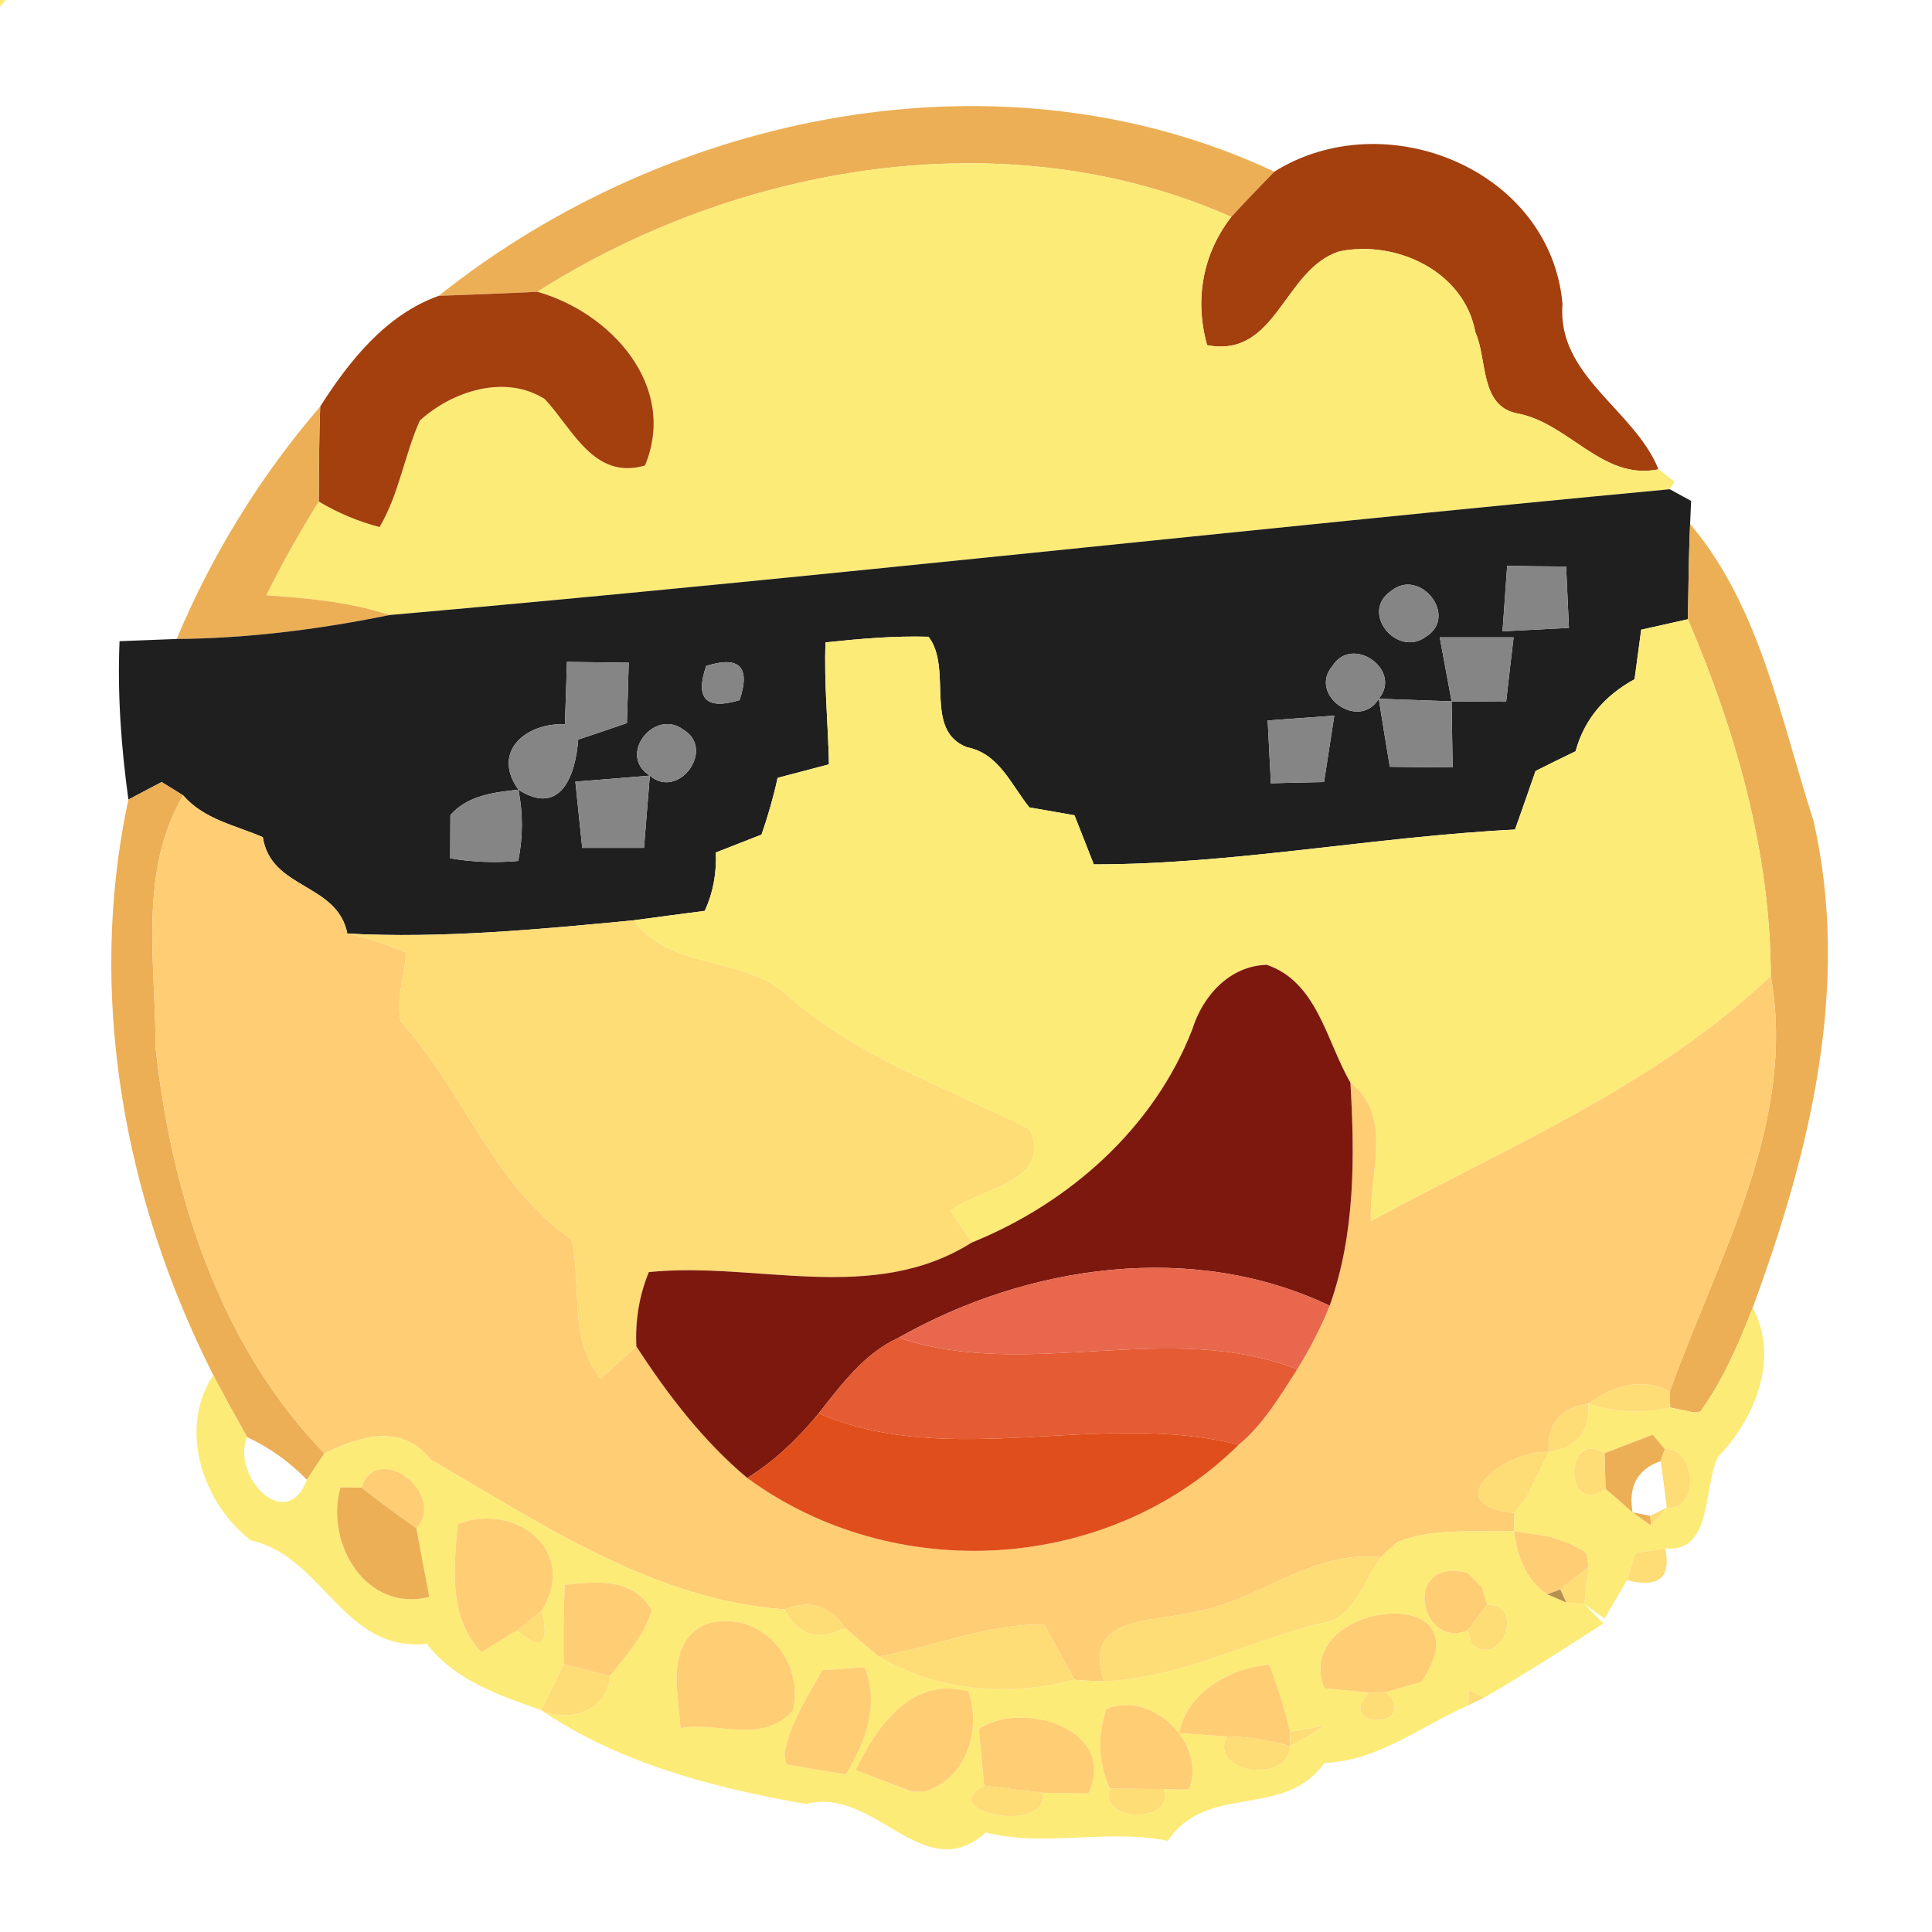 <?xml version="1.0" encoding="UTF-8" ?>
<!DOCTYPE svg PUBLIC "-//W3C//DTD SVG 1.1//EN" "http://www.w3.org/Graphics/SVG/1.1/DTD/svg11.dtd">
<svg width="96pt" height="96pt" viewBox="0 0 96 96" version="1.1" xmlns="http://www.w3.org/2000/svg">
<path fill="#fdeb78" opacity="1.00" d=" M 0.00 0.00 L 0.29 0.00 C 0.22 0.08 0.07 0.25 0.00 0.33 L 0.00 0.00 Z" />
<path fill="#ecaf55" opacity="1.00" d=" M 21.80 14.70 C 33.24 5.57 49.78 2.18 63.32 8.53 C 62.60 9.27 61.88 10.02 61.18 10.78 C 50.09 5.85 36.71 8.14 26.70 14.50 C 25.07 14.58 23.44 14.64 21.80 14.70 Z" />
<path fill="#a43f0e" opacity="1.00" d=" M 63.32 8.53 C 68.82 5.09 77.04 8.41 77.64 15.10 C 77.35 18.69 81.19 20.32 82.41 23.32 C 79.60 23.90 77.95 20.98 75.33 20.53 C 73.52 20.12 73.91 17.84 73.31 16.51 C 72.76 13.49 69.38 11.91 66.56 12.49 C 63.78 13.36 63.45 17.82 59.98 17.15 C 59.35 14.91 59.75 12.62 61.18 10.78 C 61.88 10.02 62.60 9.27 63.32 8.53 Z" />
<path fill="#fdeb78" opacity="1.00" d=" M 26.70 14.50 C 36.71 8.14 50.09 5.85 61.18 10.78 C 59.75 12.62 59.35 14.91 59.98 17.15 C 63.45 17.82 63.78 13.36 66.56 12.49 C 69.38 11.91 72.76 13.49 73.31 16.51 C 73.91 17.84 73.52 20.12 75.33 20.53 C 77.95 20.98 79.60 23.90 82.41 23.32 C 82.61 23.47 83.01 23.78 83.21 23.93 L 82.97 24.31 C 61.76 26.30 40.58 28.70 19.36 30.56 C 17.37 29.91 15.30 29.72 13.23 29.58 C 14.02 27.98 14.90 26.43 15.84 24.92 C 16.79 25.49 17.80 25.91 18.86 26.19 C 19.83 24.55 20.09 22.63 20.86 20.90 C 22.47 19.43 25.10 18.58 27.07 19.83 C 28.47 21.33 29.51 23.87 32.05 23.13 C 33.69 19.17 30.34 15.52 26.70 14.50 Z" />
<path fill="#a43f0e" opacity="1.00" d=" M 15.91 20.20 C 17.36 17.92 19.19 15.63 21.80 14.70 C 23.44 14.64 25.07 14.58 26.70 14.50 C 30.34 15.52 33.69 19.17 32.05 23.13 C 29.51 23.87 28.47 21.33 27.07 19.83 C 25.10 18.58 22.47 19.43 20.86 20.90 C 20.09 22.63 19.83 24.55 18.86 26.19 C 17.80 25.91 16.79 25.49 15.84 24.92 C 15.85 23.35 15.85 21.77 15.91 20.20 Z" />
<path fill="#ecaf55" opacity="1.00" d=" M 8.78 31.75 C 10.53 27.56 12.95 23.64 15.91 20.20 C 15.85 21.77 15.85 23.35 15.84 24.92 C 14.90 26.43 14.02 27.98 13.23 29.58 C 15.30 29.72 17.37 29.91 19.36 30.56 C 15.88 31.27 12.34 31.72 8.78 31.75 Z" />
<path fill="#1f1f1f" opacity="1.00" d=" M 19.36 30.56 C 40.58 28.70 61.76 26.30 82.97 24.31 L 84.03 24.89 L 83.98 26.04 C 83.91 27.62 83.90 29.19 83.87 30.77 C 83.29 30.90 82.13 31.16 81.55 31.29 C 81.47 31.90 81.30 33.13 81.22 33.75 C 79.76 34.55 78.73 35.71 78.29 37.33 C 77.79 37.57 76.79 38.06 76.30 38.31 C 75.96 39.28 75.63 40.25 75.28 41.22 C 68.31 41.57 61.22 42.96 54.35 42.95 C 54.11 42.34 53.63 41.12 53.39 40.51 C 52.83 40.41 51.71 40.22 51.15 40.12 C 50.23 38.98 49.64 37.44 48.05 37.13 C 45.86 36.29 47.36 33.24 46.14 31.64 C 44.43 31.59 42.72 31.74 41.02 31.92 C 40.94 33.94 41.15 35.96 41.19 37.98 C 40.56 38.15 39.28 38.48 38.64 38.65 C 38.43 39.61 38.16 40.55 37.84 41.47 C 37.27 41.69 36.14 42.14 35.57 42.36 C 35.61 43.40 35.43 44.37 35.02 45.26 C 34.14 45.37 32.37 45.61 31.48 45.73 C 26.77 46.18 21.98 46.64 17.26 46.39 C 16.76 43.86 13.46 44.21 13.06 41.60 C 11.68 41.00 10.14 40.72 9.10 39.52 C 8.84 39.36 8.30 39.02 8.03 38.86 C 7.62 39.08 6.79 39.51 6.38 39.73 C 6.02 37.12 5.83 34.49 5.94 31.86 C 6.65 31.83 8.07 31.78 8.78 31.75 C 12.34 31.72 15.88 31.27 19.36 30.56 M 74.89 28.12 C 74.83 28.93 74.72 30.56 74.66 31.37 C 75.48 31.33 77.13 31.24 77.96 31.20 C 77.92 30.44 77.86 28.91 77.82 28.15 C 77.09 28.15 75.63 28.13 74.89 28.12 M 69.13 29.36 C 67.54 30.43 69.43 32.71 70.86 31.63 C 72.49 30.62 70.55 28.19 69.13 29.36 M 71.54 31.67 C 71.69 32.46 71.98 34.05 72.13 34.85 C 72.81 34.85 74.16 34.87 74.84 34.87 C 74.93 34.07 75.11 32.47 75.21 31.67 C 74.29 31.67 72.46 31.67 71.54 31.67 M 28.17 32.89 C 28.15 33.66 28.10 35.22 28.07 35.99 C 26.18 35.90 24.39 37.32 25.76 39.24 C 27.90 40.61 28.61 38.44 28.73 36.75 C 29.33 36.55 30.55 36.14 31.15 35.93 C 31.18 35.18 31.22 33.68 31.24 32.93 C 30.48 32.92 28.94 32.90 28.17 32.89 M 35.09 33.09 C 34.53 34.72 35.08 35.29 36.75 34.79 C 37.30 33.14 36.75 32.57 35.09 33.09 M 66.21 33.09 C 64.98 34.53 67.54 36.34 68.51 34.72 C 69.70 33.30 67.20 31.52 66.21 33.09 M 68.51 34.72 C 68.64 35.57 68.92 37.26 69.06 38.10 C 69.84 38.11 71.40 38.13 72.18 38.13 C 72.17 37.31 72.14 35.67 72.13 34.85 C 71.23 34.82 69.41 34.75 68.51 34.72 M 32.29 38.54 C 33.70 39.77 35.58 37.24 33.96 36.26 C 32.51 35.17 30.66 37.53 32.29 38.54 M 62.99 35.80 C 63.03 36.58 63.11 38.14 63.15 38.92 C 63.81 38.90 65.13 38.87 65.79 38.86 C 65.92 38.03 66.17 36.38 66.30 35.56 C 65.47 35.62 63.82 35.74 62.99 35.80 M 22.38 40.50 C 22.38 41.04 22.37 42.11 22.37 42.65 C 23.49 42.84 24.61 42.88 25.75 42.78 C 25.99 41.58 25.99 40.41 25.76 39.24 C 24.54 39.37 23.24 39.52 22.38 40.50 M 28.59 38.84 C 28.67 39.67 28.85 41.31 28.93 42.13 C 29.70 42.13 31.24 42.13 32.00 42.13 C 32.07 41.24 32.22 39.44 32.29 38.54 C 31.36 38.62 29.51 38.77 28.59 38.84 Z" />
<path fill="#ecaf55" opacity="1.00" d=" M 83.98 26.04 C 87.45 30.12 88.49 35.76 90.11 40.78 C 91.98 48.97 89.93 57.28 87.09 64.98 C 86.39 66.78 85.62 68.57 84.49 70.14 L 84.15 70.18 L 82.99 69.94 L 82.97 69.15 C 85.34 62.51 89.30 55.80 87.99 48.49 C 87.97 42.34 86.27 36.39 83.87 30.77 C 83.90 29.19 83.91 27.62 83.98 26.04 Z" />
<path fill="#858585" opacity="1.00" d=" M 74.89 28.12 C 75.63 28.13 77.09 28.15 77.82 28.15 C 77.86 28.91 77.92 30.44 77.96 31.20 C 77.13 31.24 75.48 31.33 74.66 31.37 C 74.72 30.56 74.83 28.93 74.89 28.12 Z" />
<path fill="#858585" opacity="1.00" d=" M 69.13 29.36 C 70.55 28.19 72.49 30.62 70.86 31.63 C 69.43 32.71 67.54 30.43 69.13 29.36 Z" />
<path fill="#fdeb78" opacity="1.00" d=" M 81.55 31.29 C 82.13 31.16 83.29 30.90 83.87 30.77 C 86.27 36.39 87.97 42.34 87.99 48.49 C 82.27 53.95 74.97 56.96 68.12 60.68 C 68.01 58.36 69.27 55.48 67.10 53.79 C 65.91 51.75 65.46 48.79 62.94 47.94 C 61.08 48.00 59.76 49.49 59.24 51.16 C 57.33 56.07 53.11 59.79 48.29 61.74 C 48.02 61.35 47.49 60.56 47.22 60.16 C 48.75 58.99 52.30 58.76 51.16 56.11 C 47.12 54.09 42.78 52.62 39.30 49.62 C 37.10 47.42 33.38 48.31 31.48 45.73 C 32.37 45.61 34.14 45.37 35.02 45.26 C 35.43 44.37 35.61 43.40 35.57 42.36 C 36.14 42.14 37.27 41.69 37.84 41.47 C 38.16 40.55 38.43 39.61 38.64 38.65 C 39.28 38.48 40.56 38.15 41.19 37.98 C 41.15 35.96 40.94 33.94 41.02 31.92 C 42.72 31.74 44.43 31.59 46.14 31.64 C 47.36 33.24 45.86 36.29 48.05 37.13 C 49.64 37.44 50.23 38.98 51.15 40.12 C 51.71 40.22 52.83 40.41 53.39 40.51 C 53.63 41.12 54.11 42.34 54.35 42.95 C 61.22 42.96 68.31 41.57 75.28 41.22 C 75.63 40.25 75.96 39.28 76.30 38.31 C 76.79 38.06 77.79 37.57 78.29 37.33 C 78.73 35.71 79.76 34.55 81.22 33.75 C 81.30 33.13 81.47 31.90 81.55 31.29 Z" />
<path fill="#858585" opacity="1.00" d=" M 71.54 31.67 C 72.46 31.67 74.29 31.67 75.21 31.67 C 75.11 32.47 74.93 34.07 74.84 34.87 C 74.16 34.87 72.81 34.85 72.13 34.85 C 71.98 34.05 71.69 32.46 71.54 31.67 Z" />
<path fill="#858585" opacity="1.00" d=" M 28.17 32.89 C 28.94 32.90 30.48 32.92 31.24 32.93 C 31.22 33.68 31.18 35.18 31.15 35.93 C 30.55 36.14 29.33 36.55 28.73 36.75 C 28.61 38.44 27.90 40.61 25.76 39.24 C 24.39 37.32 26.18 35.90 28.07 35.99 C 28.10 35.22 28.15 33.66 28.17 32.89 Z" />
<path fill="#858585" opacity="1.00" d=" M 35.09 33.09 C 36.75 32.57 37.30 33.14 36.75 34.79 C 35.08 35.29 34.53 34.72 35.09 33.09 Z" />
<path fill="#858585" opacity="1.00" d=" M 66.21 33.09 C 67.20 31.52 69.70 33.30 68.51 34.72 C 67.54 36.34 64.98 34.53 66.21 33.09 Z" />
<path fill="#858585" opacity="1.00" d=" M 68.51 34.72 C 69.41 34.75 71.23 34.82 72.13 34.85 C 72.14 35.67 72.17 37.31 72.18 38.13 C 71.40 38.13 69.84 38.11 69.06 38.10 C 68.92 37.26 68.64 35.57 68.51 34.72 Z" />
<path fill="#858585" opacity="1.00" d=" M 32.29 38.54 C 30.66 37.53 32.51 35.17 33.96 36.26 C 35.58 37.24 33.70 39.77 32.29 38.54 Z" />
<path fill="#858585" opacity="1.00" d=" M 62.99 35.80 C 63.82 35.74 65.47 35.62 66.30 35.56 C 66.17 36.38 65.92 38.03 65.79 38.86 C 65.13 38.87 63.81 38.90 63.15 38.92 C 63.11 38.14 63.03 36.58 62.99 35.80 Z" />
<path fill="#ecaf55" opacity="1.00" d=" M 6.38 39.73 C 6.79 39.51 7.62 39.08 8.03 38.86 C 8.30 39.02 8.84 39.36 9.10 39.52 C 6.86 43.33 7.74 47.87 7.73 52.05 C 8.52 59.34 10.91 66.85 16.12 72.22 C 15.90 72.54 15.47 73.20 15.25 73.53 C 14.38 72.63 13.39 71.93 12.28 71.41 C 11.71 70.39 11.13 69.37 10.60 68.33 C 6.16 59.58 4.30 49.39 6.38 39.73 Z" />
<path fill="#858585" opacity="1.00" d=" M 22.38 40.50 C 23.24 39.52 24.54 39.37 25.76 39.24 C 25.99 40.41 25.99 41.58 25.75 42.78 C 24.61 42.88 23.49 42.84 22.37 42.65 C 22.37 42.11 22.38 41.04 22.38 40.50 Z" />
<path fill="#858585" opacity="1.00" d=" M 28.59 38.84 C 29.51 38.77 31.36 38.62 32.29 38.54 C 32.22 39.44 32.07 41.24 32.00 42.13 C 31.24 42.13 29.70 42.13 28.93 42.13 C 28.85 41.31 28.67 39.67 28.59 38.84 Z" />
<path fill="#ffcd73" opacity="1.00" d=" M 9.10 39.52 C 10.14 40.72 11.68 41.00 13.06 41.60 C 13.46 44.21 16.76 43.86 17.26 46.39 C 18.27 46.60 19.25 46.92 20.19 47.35 C 20.10 48.47 19.67 49.60 19.91 50.74 C 23.03 54.19 24.48 58.88 28.41 61.60 C 28.91 63.90 28.24 66.56 29.85 68.50 C 30.30 68.10 31.18 67.30 31.62 66.90 C 33.17 69.29 34.93 71.59 37.13 73.44 C 44.42 78.79 55.08 78.19 61.55 71.79 C 62.78 70.77 63.60 69.37 64.46 68.04 C 65.08 67.03 65.63 65.98 66.07 64.88 C 67.34 61.32 67.32 57.51 67.10 53.79 C 69.27 55.48 68.01 58.36 68.12 60.68 C 74.97 56.96 82.27 53.95 87.99 48.49 C 89.30 55.80 85.34 62.51 82.97 69.15 C 81.62 68.38 80.07 68.90 78.92 69.74 C 77.53 69.95 76.87 70.75 76.95 72.15 C 74.83 72.02 71.29 74.78 75.25 75.18 L 75.23 76.08 C 73.31 76.16 71.22 75.88 69.42 76.64 C 69.31 76.74 69.09 76.93 68.98 77.02 C 68.89 77.11 68.71 77.29 68.62 77.38 C 65.13 76.99 62.54 79.58 59.30 80.10 C 57.18 80.64 53.77 80.27 54.86 83.54 C 54.55 83.53 53.94 83.51 53.63 83.50 C 53.57 83.49 53.44 83.47 53.38 83.46 C 53.00 82.77 52.26 81.40 51.89 80.72 C 49.07 80.67 46.40 81.85 43.65 82.31 C 43.23 81.96 42.40 81.25 41.99 80.89 C 41.25 79.78 40.25 79.47 38.98 79.97 C 32.43 79.50 26.88 75.69 21.40 72.53 C 19.98 70.71 17.88 71.35 16.12 72.22 C 10.91 66.85 8.52 59.34 7.73 52.05 C 7.74 47.87 6.86 43.33 9.10 39.52 Z" />
<path fill="#fedc76" opacity="1.00" d=" M 17.26 46.39 C 21.98 46.64 26.77 46.18 31.48 45.73 C 33.38 48.31 37.10 47.42 39.30 49.62 C 42.78 52.62 47.12 54.09 51.16 56.11 C 52.30 58.76 48.75 58.99 47.22 60.16 C 47.49 60.56 48.02 61.35 48.29 61.74 C 43.34 64.86 37.56 62.66 32.24 63.21 C 31.76 64.38 31.56 65.61 31.62 66.90 C 31.18 67.30 30.30 68.10 29.85 68.50 C 28.24 66.56 28.91 63.90 28.41 61.60 C 24.48 58.88 23.03 54.19 19.91 50.74 C 19.67 49.60 20.10 48.47 20.19 47.35 C 19.25 46.92 18.27 46.60 17.26 46.39 Z" />
<path fill="#7d180f" opacity="1.00" d=" M 59.24 51.16 C 59.76 49.49 61.08 48.00 62.94 47.94 C 65.46 48.79 65.91 51.75 67.10 53.79 C 67.32 57.51 67.34 61.32 66.07 64.88 C 59.28 61.64 51.05 62.84 44.65 66.47 C 42.94 67.25 41.81 68.80 40.68 70.23 C 39.66 71.47 38.50 72.60 37.13 73.44 C 34.93 71.59 33.17 69.29 31.62 66.90 C 31.56 65.61 31.76 64.38 32.24 63.21 C 37.56 62.66 43.34 64.86 48.29 61.74 C 53.11 59.79 57.33 56.07 59.24 51.16 Z" />
<path fill="#e8674d" opacity="1.00" d=" M 44.65 66.47 C 51.05 62.84 59.28 61.64 66.07 64.88 C 65.63 65.98 65.08 67.03 64.46 68.04 C 58.11 65.55 51.03 68.63 44.65 66.47 Z" />
<path fill="#fdeb78" opacity="1.00" d=" M 87.09 64.98 C 88.45 67.48 87.20 70.50 85.36 72.40 C 84.63 73.88 85.11 77.19 82.74 76.94 C 82.37 77.00 81.63 77.11 81.26 77.17 C 81.16 77.51 80.94 78.18 80.84 78.52 C 80.56 79.00 80.01 79.95 79.73 80.43 L 78.72 79.70 C 78.78 79.24 78.88 78.31 78.94 77.85 C 78.91 77.68 78.85 77.33 78.82 77.16 L 78.02 76.71 C 77.77 76.62 77.27 76.45 77.02 76.36 C 76.57 76.29 75.68 76.15 75.23 76.08 L 75.25 75.18 C 75.39 75.00 75.68 74.64 75.82 74.46 C 76.10 73.88 76.67 72.73 76.95 72.15 C 78.35 71.94 79.01 71.14 78.92 69.74 C 80.25 70.19 81.61 70.26 82.99 69.94 L 84.15 70.18 C 84.22 70.20 84.36 70.23 84.43 70.25 L 84.49 70.14 C 85.62 68.57 86.39 66.78 87.09 64.98 M 79.73 72.21 C 77.71 70.95 77.71 75.46 79.78 73.98 C 80.12 74.27 80.79 74.86 81.12 75.15 C 81.35 75.32 81.81 75.64 82.04 75.80 C 82.23 75.58 82.63 75.13 82.82 74.91 C 84.46 75.15 84.30 71.88 82.72 72.00 C 82.57 71.82 82.27 71.47 82.12 71.29 C 81.52 71.52 80.33 71.98 79.73 72.21 Z" />
<path fill="#e45b34" opacity="1.00" d=" M 40.68 70.23 C 41.81 68.80 42.94 67.25 44.65 66.47 C 51.03 68.63 58.11 65.55 64.46 68.04 C 63.60 69.37 62.78 70.77 61.55 71.79 C 54.71 70.05 47.22 73.05 40.68 70.23 Z" />
<path fill="#fdeb78" opacity="1.00" d=" M 10.60 68.33 C 11.13 69.37 11.71 70.39 12.28 71.41 C 11.47 73.33 14.22 76.25 15.25 73.53 C 15.47 73.20 15.90 72.54 16.12 72.22 C 17.88 71.35 19.98 70.71 21.40 72.53 C 26.88 75.69 32.43 79.50 38.98 79.97 C 39.65 81.25 40.65 81.56 41.99 80.89 C 42.40 81.25 43.23 81.96 43.65 82.31 C 46.53 84.03 50.16 84.33 53.38 83.46 C 53.44 83.47 53.57 83.49 53.63 83.50 C 53.94 83.51 54.55 83.53 54.86 83.54 C 58.60 83.39 61.95 81.59 65.53 80.68 C 67.30 80.49 67.72 78.58 68.62 77.38 C 68.71 77.29 68.89 77.11 68.98 77.02 C 69.09 76.93 69.31 76.74 69.42 76.64 C 71.22 75.88 73.31 76.16 75.23 76.08 C 75.37 77.29 75.82 78.51 76.88 79.22 C 77.11 79.32 77.59 79.52 77.83 79.63 L 78.72 79.70 L 79.67 80.67 C 77.70 81.95 75.68 83.23 73.74 84.36 L 72.98 83.97 C 72.87 83.83 72.65 83.57 72.54 83.44 C 72.65 83.57 72.87 83.83 72.98 83.97 L 72.97 84.73 C 70.61 85.77 68.49 87.50 65.81 87.60 C 63.80 90.43 59.97 88.56 58.03 91.47 C 54.99 90.86 51.95 91.79 48.99 91.06 C 45.87 93.82 43.49 88.74 40.06 89.64 C 35.48 88.85 30.68 87.58 26.90 84.98 C 28.29 85.64 30.22 84.96 30.30 83.28 C 31.11 82.26 32.02 81.28 32.38 80.00 C 31.44 78.38 29.64 78.58 28.06 78.75 C 28.00 80.07 27.99 81.38 28.01 82.69 C 27.73 83.26 27.18 84.41 26.90 84.98 C 24.80 84.24 22.63 83.51 21.20 81.68 C 17.06 82.12 16.04 77.31 12.46 76.54 C 10.07 74.69 8.83 71.01 10.60 68.33 M 17.96 73.92 L 16.92 73.91 C 16.13 76.64 18.17 80.15 21.33 79.35 C 21.17 78.50 20.85 76.79 20.69 75.94 C 22.23 74.24 18.75 71.56 17.96 73.92 M 22.75 75.73 C 22.54 77.89 22.29 80.39 23.92 82.10 C 24.36 81.83 25.24 81.28 25.68 81.01 C 26.91 82.06 27.32 81.73 26.92 80.03 C 28.76 77.04 25.61 74.62 22.75 75.73 M 72.26 78.04 C 69.73 78.05 70.78 81.95 72.94 81.00 L 73.12 81.68 C 74.57 82.95 75.85 79.73 73.89 79.73 L 73.64 78.88 C 73.46 78.70 73.09 78.32 72.91 78.14 C 72.75 78.11 72.42 78.06 72.26 78.04 M 65.81 83.89 C 66.37 83.94 67.48 84.05 68.03 84.10 C 66.26 85.94 70.63 85.91 68.87 84.08 C 69.31 83.95 70.19 83.70 70.63 83.57 C 74.08 78.46 64.10 79.58 65.81 83.89 M 35.04 80.72 C 33.03 81.68 33.72 84.12 33.81 85.87 C 35.73 85.53 37.85 86.71 39.40 84.99 C 40.00 82.43 37.67 79.85 35.04 80.72 M 40.86 82.99 C 40.13 84.31 39.24 85.63 38.98 87.15 C 39.01 87.28 39.05 87.55 39.08 87.68 C 39.81 87.80 41.28 88.05 42.02 88.17 C 43.02 86.57 43.71 84.69 42.96 82.84 C 42.43 82.88 41.39 82.95 40.86 82.99 C 40.20 82.53 40.20 82.53 40.86 82.99 M 58.59 86.12 C 59.18 86.16 60.37 86.24 60.96 86.28 C 60.06 88.11 63.98 88.67 64.11 86.77 C 64.54 86.52 65.40 86.01 65.83 85.75 C 65.40 85.83 64.53 85.98 64.10 86.05 C 63.83 84.92 63.49 83.81 63.07 82.72 C 61.16 82.86 58.95 84.11 58.59 86.12 M 42.52 87.96 C 43.22 88.23 44.63 88.76 45.34 89.03 C 45.47 89.03 45.74 89.03 45.87 89.03 C 47.97 88.49 48.80 85.98 48.12 84.05 C 45.31 83.26 43.56 85.78 42.52 87.96 M 48.64 85.91 C 48.70 86.62 48.84 88.03 48.90 88.73 C 46.41 90.02 52.11 91.20 51.80 89.08 C 52.37 89.09 53.51 89.11 54.08 89.12 C 55.59 85.90 50.76 84.46 48.64 85.91 M 54.98 84.91 C 54.52 86.26 54.57 87.58 55.15 88.88 C 54.62 90.58 58.38 90.62 57.83 88.90 L 59.07 88.92 C 60.00 86.65 57.23 83.98 54.98 84.91 M 65.83 85.75 C 66.57 85.17 66.57 85.17 65.83 85.75 M 33.81 85.87 C 33.45 86.58 33.45 86.58 33.81 85.87 Z" />
<path fill="#fedc76" opacity="1.00" d=" M 78.92 69.74 C 80.07 68.90 81.62 68.38 82.97 69.15 L 82.99 69.94 C 81.61 70.26 80.25 70.19 78.92 69.74 Z" />
<path fill="#e04e1c" opacity="1.00" d=" M 37.13 73.44 C 38.50 72.60 39.66 71.47 40.68 70.23 C 47.22 73.05 54.71 70.05 61.55 71.79 C 55.08 78.19 44.42 78.79 37.13 73.44 Z" />
<path fill="#fedc76" opacity="1.00" d=" M 76.95 72.15 C 76.87 70.75 77.53 69.95 78.92 69.74 C 79.01 71.14 78.35 71.94 76.95 72.15 Z" />
<path fill="#fedc76" opacity="1.00" d=" M 84.15 70.18 L 84.49 70.14 L 84.43 70.25 C 84.36 70.23 84.22 70.20 84.15 70.18 Z" />
<path fill="#ecaf55" opacity="1.00" d=" M 79.73 72.21 C 80.33 71.98 81.52 71.52 82.12 71.29 C 82.27 71.47 82.57 71.82 82.72 72.00 L 82.52 72.60 C 81.37 73.00 80.90 73.85 81.12 75.15 C 80.79 74.86 80.12 74.27 79.78 73.98 C 79.77 73.53 79.74 72.65 79.73 72.21 Z" />
<path fill="#fedc76" opacity="1.00" d=" M 82.12 71.29 C 82.27 71.47 82.57 71.82 82.72 72.00 C 82.57 71.82 82.27 71.47 82.12 71.29 Z" />
<path fill="#fedc76" opacity="1.00" d=" M 75.25 75.18 C 71.29 74.78 74.83 72.02 76.95 72.15 C 76.67 72.73 76.10 73.88 75.82 74.46 C 75.68 74.64 75.39 75.00 75.25 75.18 Z" />
<path fill="#fedc76" opacity="1.00" d=" M 79.78 73.98 C 77.71 75.46 77.71 70.95 79.73 72.21 C 79.74 72.65 79.77 73.53 79.78 73.98 Z" />
<path fill="#fedc76" opacity="1.00" d=" M 82.72 72.00 C 84.30 71.88 84.46 75.15 82.82 74.91 C 82.75 74.33 82.60 73.17 82.52 72.60 L 82.72 72.00 Z" />
<path fill="#ffcd73" opacity="1.00" d=" M 17.96 73.92 C 18.75 71.56 22.23 74.24 20.69 75.94 C 19.76 75.29 18.85 74.62 17.96 73.92 Z" />
<path fill="#ecaf55" opacity="1.00" d=" M 16.92 73.91 L 17.96 73.92 C 18.85 74.62 19.76 75.29 20.69 75.94 C 20.85 76.79 21.17 78.50 21.33 79.35 C 18.17 80.15 16.13 76.64 16.92 73.91 Z" />
<path fill="#ffcd73" opacity="1.00" d=" M 75.25 75.18 C 75.39 75.00 75.68 74.64 75.82 74.46 C 75.68 74.64 75.39 75.00 75.25 75.18 Z" />
<path fill="#ecaf55" opacity="1.00" d=" M 81.12 75.15 L 82.00 75.32 L 82.04 75.80 C 81.81 75.64 81.35 75.32 81.12 75.15 Z" />
<path fill="#fedc76" opacity="1.00" d=" M 82.00 75.32 L 82.82 74.91 C 82.63 75.13 82.23 75.58 82.04 75.80 L 82.00 75.32 Z" />
<path fill="#ffcd73" opacity="1.00" d=" M 22.75 75.73 C 25.61 74.62 28.76 77.04 26.92 80.03 C 26.61 80.27 25.99 80.76 25.68 81.01 C 25.24 81.28 24.36 81.83 23.92 82.10 C 22.29 80.39 22.54 77.89 22.75 75.73 Z" />
<path fill="#fedc76" opacity="1.00" d=" M 68.98 77.02 C 69.09 76.93 69.31 76.74 69.42 76.64 C 69.31 76.74 69.09 76.93 68.98 77.02 Z" />
<path fill="#ffcd73" opacity="1.00" d=" M 75.23 76.08 C 75.68 76.15 76.57 76.29 77.02 76.36 C 77.27 76.45 77.77 76.62 78.02 76.71 L 78.82 77.16 L 78.94 77.85 C 78.58 78.13 77.88 78.70 77.53 78.98 L 76.88 79.22 C 75.82 78.51 75.37 77.29 75.23 76.08 Z" />
<path fill="#fedc76" opacity="1.00" d=" M 77.02 76.36 C 77.27 76.45 77.77 76.62 78.02 76.71 C 77.77 76.62 77.27 76.45 77.02 76.36 Z" />
<path fill="#fedc76" opacity="1.00" d=" M 68.62 77.38 C 68.71 77.29 68.89 77.11 68.98 77.02 C 68.89 77.11 68.71 77.29 68.62 77.38 Z" />
<path fill="#fedc76" opacity="1.00" d=" M 72.26 78.04 C 72.42 78.06 72.75 78.11 72.91 78.14 L 72.26 78.04 Z" />
<path fill="#fedc76" opacity="1.00" d=" M 78.82 77.16 C 78.85 77.33 78.91 77.68 78.94 77.85 L 78.82 77.16 Z" />
<path fill="#fedc76" opacity="1.00" d=" M 81.26 77.17 C 81.63 77.11 82.37 77.00 82.74 76.94 C 83.06 78.39 82.42 78.92 80.84 78.52 C 80.94 78.18 81.16 77.51 81.26 77.17 Z" />
<path fill="#fedc76" opacity="1.00" d=" M 59.30 80.10 C 62.54 79.58 65.13 76.99 68.62 77.38 C 67.72 78.58 67.30 80.49 65.53 80.68 C 61.95 81.59 58.60 83.39 54.86 83.54 C 53.77 80.27 57.18 80.64 59.30 80.10 Z" />
<path fill="#ffcd73" opacity="1.00" d=" M 72.94 81.00 C 70.78 81.95 69.73 78.05 72.26 78.04 L 72.91 78.14 C 73.09 78.32 73.46 78.70 73.64 78.88 L 73.89 79.73 C 73.65 80.05 73.18 80.69 72.94 81.00 Z" />
<path fill="#fedc76" opacity="1.00" d=" M 72.91 78.14 C 73.09 78.32 73.46 78.70 73.64 78.88 C 73.46 78.70 73.09 78.32 72.91 78.14 Z" />
<path fill="#fedc76" opacity="1.00" d=" M 77.53 78.98 C 77.88 78.70 78.58 78.13 78.94 77.85 C 78.88 78.31 78.78 79.24 78.72 79.70 L 77.83 79.63 L 77.53 78.98 Z" />
<path fill="#ffcd73" opacity="1.00" d=" M 28.06 78.75 C 29.64 78.58 31.44 78.38 32.38 80.00 C 32.02 81.28 31.11 82.26 30.30 83.28 C 29.73 83.13 28.58 82.84 28.01 82.69 C 27.99 81.38 28.00 80.07 28.06 78.75 Z" />
<path fill="#b58d4a" opacity="0.97" d=" M 76.88 79.22 L 77.53 78.98 L 77.83 79.63 C 77.59 79.52 77.11 79.32 76.88 79.22 Z" />
<path fill="#fedc76" opacity="1.00" d=" M 25.68 81.01 C 25.99 80.76 26.61 80.27 26.92 80.03 C 27.32 81.73 26.91 82.06 25.68 81.01 Z" />
<path fill="#fedc76" opacity="1.00" d=" M 38.98 79.97 C 40.25 79.47 41.25 79.78 41.99 80.89 C 40.65 81.56 39.65 81.25 38.98 79.97 Z" />
<path fill="#ffcd73" opacity="1.00" d=" M 65.81 83.89 C 64.10 79.58 74.08 78.46 70.63 83.57 C 70.19 83.70 69.31 83.95 68.87 84.08 L 68.03 84.10 C 67.48 84.05 66.37 83.94 65.81 83.89 Z" />
<path fill="#fedc76" opacity="1.00" d=" M 73.89 79.73 C 75.85 79.73 74.57 82.95 73.12 81.68 L 72.94 81.00 C 73.18 80.69 73.65 80.05 73.89 79.73 Z" />
<path fill="#ffcd73" opacity="1.00" d=" M 35.04 80.72 C 37.67 79.85 40.00 82.43 39.40 84.99 C 37.85 86.71 35.73 85.53 33.81 85.87 C 33.72 84.12 33.03 81.68 35.04 80.72 Z" />
<path fill="#fedc76" opacity="1.00" d=" M 43.65 82.31 C 46.40 81.85 49.07 80.67 51.89 80.72 C 52.26 81.40 53.00 82.77 53.38 83.46 C 50.16 84.33 46.53 84.03 43.65 82.31 Z" />
<path fill="#ffcd73" opacity="1.00" d=" M 40.86 82.99 C 40.20 82.53 40.20 82.53 40.86 82.99 Z" />
<path fill="#fedc76" opacity="1.00" d=" M 26.90 84.98 C 27.18 84.41 27.73 83.26 28.01 82.69 C 28.58 82.84 29.73 83.13 30.30 83.28 C 30.22 84.96 28.29 85.64 26.90 84.98 Z" />
<path fill="#ffcd73" opacity="1.00" d=" M 40.86 82.99 C 41.39 82.95 42.43 82.88 42.96 82.84 C 43.71 84.69 43.02 86.57 42.02 88.17 C 41.28 88.05 39.81 87.80 39.08 87.68 L 38.98 87.15 C 39.24 85.63 40.13 84.31 40.86 82.99 Z" />
<path fill="#fedc76" opacity="1.00" d=" M 53.38 83.46 C 53.44 83.47 53.57 83.49 53.63 83.50 C 53.57 83.49 53.44 83.47 53.38 83.46 Z" />
<path fill="#ffcd73" opacity="1.00" d=" M 58.59 86.12 C 58.95 84.11 61.16 82.86 63.07 82.72 C 63.49 83.81 63.83 84.92 64.10 86.05 L 64.11 86.77 C 63.08 86.46 62.03 86.30 60.96 86.28 C 60.37 86.24 59.18 86.16 58.59 86.12 Z" />
<path fill="#fedc76" opacity="1.00" d=" M 72.54 83.44 C 72.65 83.57 72.87 83.83 72.98 83.97 C 72.87 83.83 72.65 83.57 72.54 83.44 Z" />
<path fill="#ffcd73" opacity="1.00" d=" M 42.52 87.96 C 43.56 85.78 45.31 83.26 48.12 84.05 C 48.80 85.98 47.97 88.49 45.87 89.03 L 45.34 89.03 C 44.63 88.76 43.22 88.23 42.52 87.96 Z" />
<path fill="#fedc76" opacity="1.00" d=" M 68.03 84.10 L 68.87 84.08 C 70.63 85.91 66.26 85.94 68.03 84.10 Z" />
<path fill="#fedc76" opacity="1.00" d=" M 72.98 83.97 L 73.74 84.36 C 73.55 84.45 73.17 84.64 72.97 84.73 L 72.98 83.97 Z" />
<path fill="#ffcd73" opacity="1.00" d=" M 48.64 85.91 C 50.76 84.46 55.59 85.90 54.08 89.12 C 53.51 89.11 52.37 89.09 51.80 89.08 C 51.08 88.99 49.63 88.82 48.90 88.73 C 48.84 88.03 48.70 86.62 48.64 85.91 Z" />
<path fill="#ffcd73" opacity="1.00" d=" M 54.98 84.91 C 57.23 83.98 60.00 86.65 59.07 88.92 L 57.83 88.90 C 57.16 88.89 55.82 88.88 55.15 88.88 C 54.57 87.58 54.52 86.26 54.98 84.91 Z" />
<path fill="#fedc76" opacity="1.00" d=" M 65.83 85.75 C 66.57 85.17 66.57 85.17 65.83 85.75 Z" />
<path fill="#fedc76" opacity="1.00" d=" M 33.81 85.87 C 33.45 86.58 33.45 86.58 33.81 85.87 Z" />
<path fill="#fedc76" opacity="1.00" d=" M 60.96 86.28 C 62.03 86.30 63.08 86.46 64.11 86.77 C 63.98 88.67 60.06 88.11 60.96 86.28 Z" />
<path fill="#fedc76" opacity="1.00" d=" M 64.10 86.05 C 64.53 85.98 65.40 85.83 65.83 85.75 C 65.40 86.01 64.54 86.52 64.11 86.77 L 64.10 86.05 Z" />
<path fill="#fedc76" opacity="1.00" d=" M 39.08 87.68 C 39.05 87.55 39.01 87.28 38.98 87.15 L 39.08 87.68 Z" />
<path fill="#fedc76" opacity="1.00" d=" M 45.34 89.03 L 45.87 89.03 C 45.74 89.03 45.47 89.03 45.34 89.03 Z" />
<path fill="#fedc76" opacity="1.00" d=" M 51.80 89.08 C 52.11 91.20 46.41 90.02 48.90 88.73 C 49.63 88.82 51.08 88.99 51.80 89.08 Z" />
<path fill="#fedc76" opacity="1.00" d=" M 55.15 88.88 C 55.82 88.88 57.16 88.89 57.83 88.90 C 58.38 90.62 54.62 90.58 55.15 88.88 Z" />
</svg>
